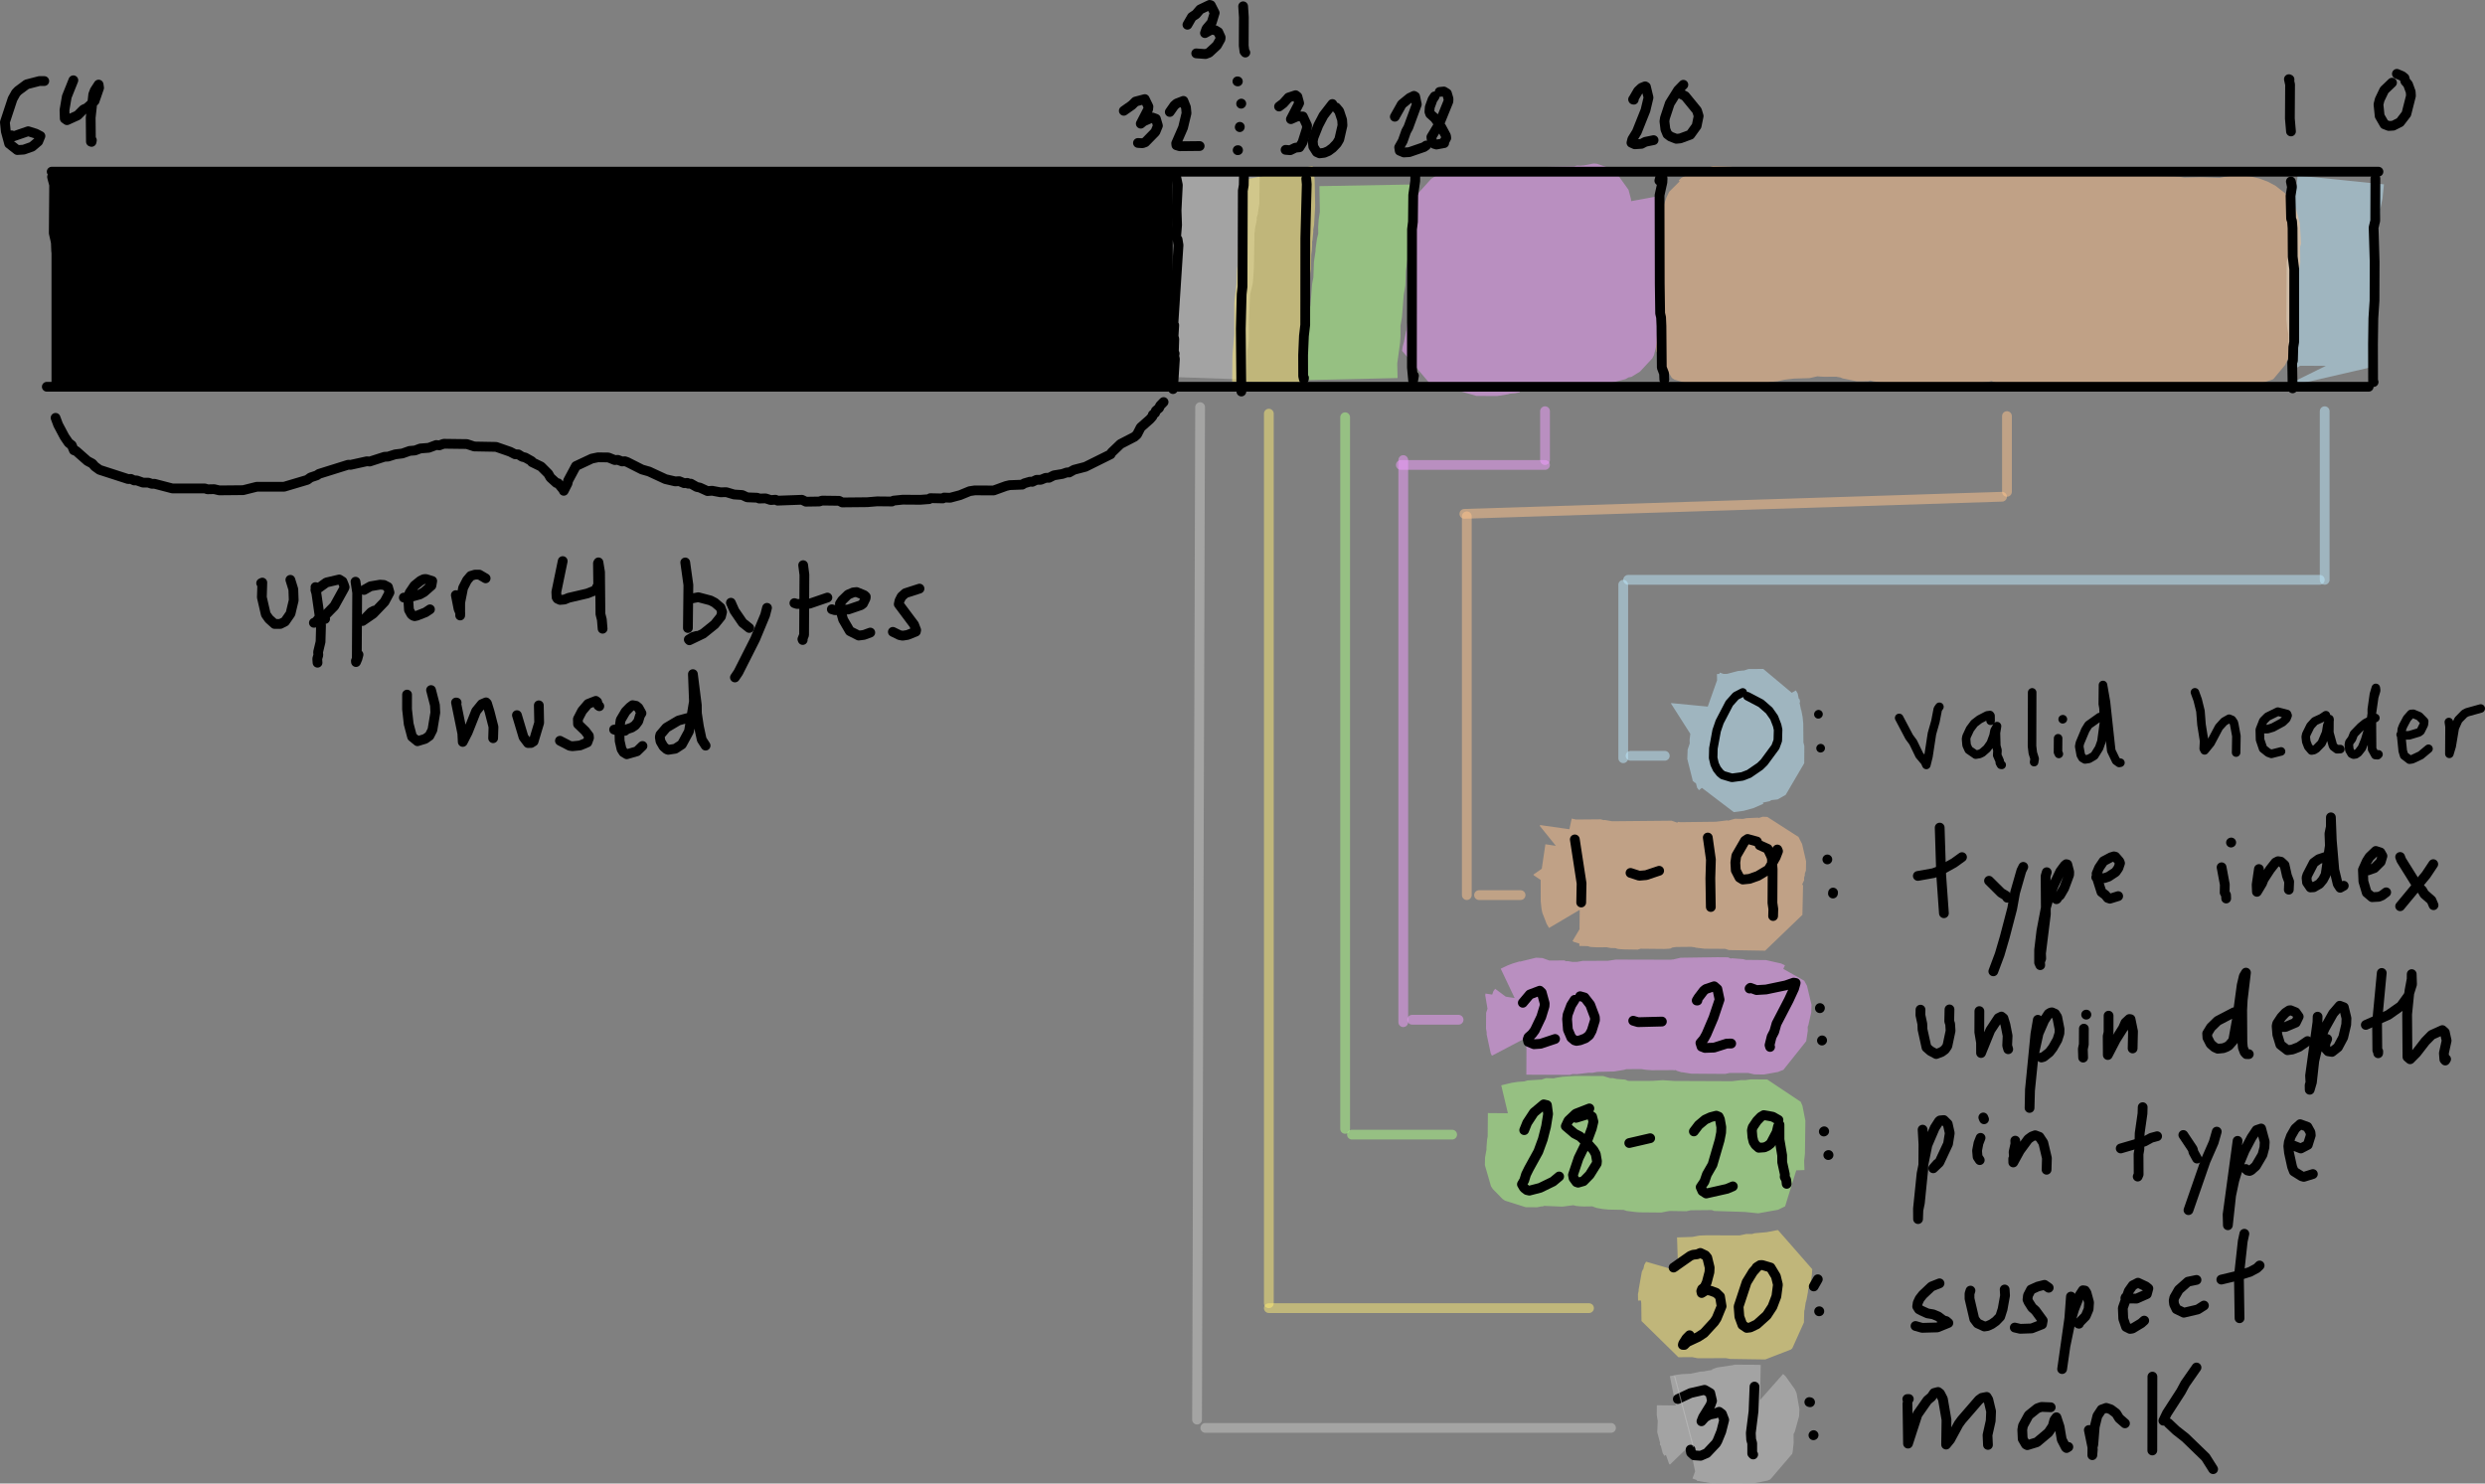 <?xml version="1.0" encoding="UTF-8" standalone="no"?>
<svg
   width="1016.745"
   height="607.005"
   viewBox="-810 0 1016.745 607.005"
   version="1.2"
   id="svg802"
   sodipodi:docname="header.svg"
   inkscape:version="1.2.2 (b0a84865, 2022-12-01)"
   inkscape:export-filename="header.png"
   inkscape:export-xdpi="300"
   inkscape:export-ydpi="300"
   xmlns:inkscape="http://www.inkscape.org/namespaces/inkscape"
   xmlns:sodipodi="http://sodipodi.sourceforge.net/DTD/sodipodi-0.dtd"
   xmlns="http://www.w3.org/2000/svg"
   xmlns:svg="http://www.w3.org/2000/svg"
   xmlns:rdf="http://www.w3.org/1999/02/22-rdf-syntax-ns#"
   xmlns:cc="http://creativecommons.org/ns#"
   xmlns:dc="http://purl.org/dc/elements/1.1/"><rect x="-810" y="0" width="1016.745" height="607.005" fill="#808080" stroke="none"/><defs
   id="defs806" />
<sodipodi:namedview
   id="namedview804"
   pagecolor="#ffffff"
   bordercolor="#000000"
   borderopacity="0.25"
   inkscape:showpageshadow="2"
   inkscape:pageopacity="0.0"
   inkscape:pagecheckerboard="0"
   inkscape:deskcolor="#d1d1d1"
   showgrid="false"
   inkscape:zoom="0.61688807"
   inkscape:cx="467.66993"
   inkscape:cy="345.28144"
   inkscape:window-width="1100"
   inkscape:window-height="670"
   inkscape:window-x="306"
   inkscape:window-y="192"
   inkscape:window-maximized="0"
   inkscape:current-layer="svg802" />
<title
   id="title2">illustrations</title>

\n<path
   fill="none"
   stroke="#beeafe"
   stroke-width="35.5"
   stroke-linecap="butt"
   stroke-linejoin="bevel"
   opacity="0.5"
   d="m 147.738,73.629 -0.592,5.838 -0.682,2.156 0.068,2.192 -0.533,0.779 0.139,2.992 -0.676,2.961 0.041,4.928 -0.52,1.154 -0.577,5.569 -0.485,0.738 -0.205,3.764 -0.385,0.573 -0.117,23.462 0.824,4.3 0.076,5.82 0.373,0.61 -0.037,8.25 -0.556,-1.13"
   id="path22" />
<path
   fill="none"
   stroke="#c7c7c6"
   stroke-width="32.65"
   stroke-linecap="butt"
   stroke-linejoin="bevel"
   opacity="0.5"
   d="m -310.89,69.938 -0.181,13.207 -1.103,3.85 0.068,3.318 -0.518,1.163 -0.421,2.69 -0.233,15.081 -0.413,5.476 -1.024,2.419 -0.639,14.15 0.023,7.469 -0.594,2.822 -0.455,13.153"
   id="path26" />
<path
   fill="none"
   stroke="#ffed75"
   stroke-width="30.024"
   stroke-linecap="butt"
   stroke-linejoin="bevel"
   opacity="0.5"
   d="m -287.696,70.883 0.589,2.936 0.199,10.219 -0.416,7.144 -0.396,1.342 0.048,2.549 -0.498,2.32 0.024,3.035 -0.347,2.739 -0.123,6.691 -0.231,0.741 -0.294,7.128 -0.848,6.796 0.013,13.017 -0.761,8.511 -0.113,10.265"
   id="path30" />
<path
   fill="none"
   stroke="#ffc38c"
   stroke-width="29.339"
   stroke-linecap="butt"
   stroke-linejoin="bevel"
   opacity="0.5"
   d="m -56.877,83.871 -7.166,-0.004 -1.555,0.382 -10.735,-0.295 -1.306,0.749 -9.231,0.162 -2.042,-1.047 -11.121,-0.113 -2.21,-0.797 -7.417,-0.277 -0.499,0.382 -1.581,0.191 -1.127,1.108 -0.922,0.429 -1.124,2.373 -0.317,1.357 0.356,21.376 -0.553,6.004 0.051,2.96 -0.516,2.818 0.036,2.403 -0.412,1.174 -0.466,10.624 -0.43,1.072 -0.694,4.195 0.121,1.365 1.042,0.708 15.482,-0.222 0.722,0.384 3.413,0.03 0.651,-0.425 0.946,-0.101 3.663,0.03 3.81,-1.243 2.076,0.081 3.517,-0.809 5.343,-0.627 6.99,-0.212 1.839,-0.809 1.099,-0.051 3.374,0.293 7.521,-0.01 2.46,0.809 h 0.952 l 2.451,1.021 4.7,-0.01 0.564,-0.384 2.027,0.051 3.311,0.869 3.493,0.202 1.415,0.809 5.785,0.02 0.359,0.293 1.753,0.03 1.787,0.627 1.571,0.051 2.786,-0.01 1.237,-0.607 2.615,-0.051 1.167,-0.485 9.776,-0.101 0.649,-0.425 0.94,-0.091 4.099,0.02 3.897,-1.092 3.303,0.02 4.768,1.729 4.067,0.192 10.503,-0.02 4.525,-0.334 1.228,-0.485 13.104,0.323 7.967,-0.546 6.162,0.051 4.337,0.596 8.114,-0.02 0.627,0.414 2.392,0.182 10.902,-0.02 3.6,-0.323 1.744,-0.546 2.711,0.051 1.662,0.617 2.474,0.04 0.875,0.546 12.701,-0.131 0.394,-0.283 1.567,-3.316 -0.298,-1.607 0.193,-10.432 0.78,-1.779 0.17,-5.764 0.733,-2.268 -0.015,-2.907 1.004,-2.621 -0.044,-2.731 0.696,-1.892 -0.064,-6.638 0.411,-0.617 -0.481,-8.31 -0.843,-1.716 -1.414,-1.554 -3.027,-1.603 -3.955,-0.928 -2.314,0.039 -5.483,1.049 -8.752,-0.329 -7.89,0.189 -3.272,-0.533 -13.523,-0.292 -1.138,-0.377 -8.16,0.046 -1.576,-0.55 -6.457,-0.028 -0.473,-0.219 -12.336,0.056 -2.144,0.276 -16.879,-0.303 -16.759,0.189 -5.362,0.527 -18.937,0.333 -8.347,-0.03 -4.147,-0.437 -25.54,0.355 -1.614,0.421 -1.066,-0.102 -2.125,0.77 -7.603,0.304 -3.34,0.549 -3.614,1.027 -7.791,0.251 -3.08,0.944 -5.103,2.691 -0.799,0.934 -0.769,2.056 0.08,11.397 2.196,8.267 0.84,5.466 1.316,5.355 2.204,5.469 1.854,1.142 0.946,-0.131 1.682,-1.243 2.395,-2.547 1.773,-4.195 0.667,-4.343 -0.064,-7.575 -0.384,-2.937 0.068,-5.822 0.652,-3.795 2.055,-4.575 1.099,-1.228 1.385,-0.744 1.167,0.372 0.729,2.314 0.704,4.825 -0.795,10.111 0.078,8.25 0.866,4.59 2.074,3.73 3.273,3.002 3.501,1.142 1.894,-0.162 2.583,-0.788 0.873,-0.414 0.611,-0.758 0.884,-4.579 -1.433,-14.271 0.289,-6.923 0.522,-2.129 2.064,-3.307 1.749,-1.327 2.929,-0.327 2.544,1.951 1.024,2.211 0.977,8.148 -0.008,4.355 0.81,9.067 1.046,4.472 0.772,2.214 2.945,4.781 1.262,1.264 2.29,1.446 0.917,-0.121 0.926,-0.788 0.556,-3.467 -1.73,-18.797 0.099,-4.321 0.63,-4.58 0.146,-0.897 1.365,-2.462 1.513,-0.983 1.407,-0.409 1.684,0.391 1.588,0.944 1.374,1.504 1.632,4.455 2.963,16.622 1.797,5.125 0.967,1.951 1.689,2.396 2.386,1.385 1.674,-0.566 1.672,-2.052 0.602,-6.288 -0.564,-5.332 -1.789,-9.673 0.042,-4.031 0.545,-3.249 0.86,-1.689 1.038,-1.079 1.644,-0.539 0.942,0.359 1.709,1.357 2.196,3.301 2.48,7.197 0.415,2.52 1.35,3.829 1.489,7.646 1.553,3.932 1.567,2.285 1.804,1.931 1.889,0.981 2.19,-0.364 1.717,-2.153 0.722,-2.79 0.601,-4.943 1.173,-13.023 0.006,-4.949 0.289,-1.804 0.747,-2.141 0.721,-1.074 2.221,-0.87 1.341,0.375 1.607,1.356 2.21,3.147 1.918,4.043 2.72,9.192 3.418,6.943 1.662,2.729 2.786,-22.581 0.993,-3.255 1.488,-0.801 1.506,2.379 3.331,15.067 1.684,4.025 1.59,2.588 1.004,0.9 3.225,1.809 1.241,-0.162 1.454,-0.879 1.322,-4.286 1.293,-12.616 0.103,-3.849 0.785,-4.471 1.511,-2.77 1.513,-0.609 0.517,0.23 1.789,2.195 5.343,19.633 1.657,4.521 1.738,2.082 0.811,0.03 0.777,-0.435 1.217,-2.345 1.41,-4.836 1.122,-6.178 2.81,-7.454 1.858,-3.59 0.553,1.367 1.222,5.833 0.861,7.263 1.282,6.796 0.646,1.628 0.89,0.02 0.945,-1.809 5.317,-16.704 1.277,-1.385 1.061,-0.505 0.786,0.553 0.619,1.36 1.276,9.47 -0.076,6.929 0.751,-0.738 0.736,-1.934"
   id="path34" />
<path
   fill="none"
   stroke="#f29eff"
   stroke-width="27.837"
   stroke-linecap="butt"
   stroke-linejoin="bevel"
   opacity="0.5"
   d="m -145.142,82.772 0.576,3.144 0.281,4.342 0.218,13.098 -0.307,0.351 0.033,2.346 -0.436,1.097 0.062,1.265 -0.281,0.671 0.091,10.005 -0.159,4.131 -0.516,3.442 -0.043,12.231 -0.681,1.312 -3.506,2.159 -0.614,-0.134 -1.418,0.816 -5.117,-0.052 -4.501,0.496 -2.567,-0.062 -0.762,0.372 -5.207,0.062 -0.816,0.165 -1.77,1.095 -3.796,-0.093 -1.099,0.465 -4.914,0.444 -5.297,-0.041 -0.854,0.186 -1.319,1.012 -1.092,-0.227 -1.876,0.382 -1.801,-0.041 -2.742,0.909 -8.467,-0.041 -4.06,-2.521 -3.605,-0.847 -3.612,0.031 -1.042,0.351 -1.38,-0.083 -0.389,0.403 -2.603,-0.093 0.204,-1.581 0.626,-1.488 0.102,-2.014 0.794,-2.324 0.017,-1.746 0.786,-2.748 0.296,-8.306 0.454,-1.476 0.155,-6.445 0.54,-2.253 -0.078,-1.982 0.294,-2.596 -0.036,-6.687 0.528,-7.085 -0.04,-9.791 0.944,-1.895 3.184,-2.022 9.049,0.177 2.08,0.79 13.364,-0.058 0.732,-0.572 0.693,0.069 0.754,-0.48 0.939,0.101 0.994,-0.52 19.467,-0.354 0.39,-0.371 2.851,0.082 2.106,-0.292 1.371,-0.67 1.292,0.092 0.543,0.363 0.968,3.65 -0.273,6.587 -0.287,1.221 0.088,3.869 -0.47,1.14 -0.42,7.2 -0.433,1.718 0.089,1.956 -0.429,1.34 -0.453,4.484 0.033,14.534 -2.139,-2.345 -0.424,-1.281 -4.552,-19.861 -0.684,-3.354 0.058,-0.869 -0.559,-1.251 -1.493,-0.216 -0.806,0.623 -1.563,2.976 -0.583,2.414 -1.616,13.797 -0.204,3.221 0.077,8.769 -0.587,-3.233 0.049,-1.643 -1.994,-20.77 -1.377,-8.222 -0.006,0.23 -1.238,0.225 -1.301,2.308 -2.103,8.609 -1.456,8.088 -1.319,11.226 0.098,4.886 -0.593,-2.066 -0.163,-4.277 -1.421,-14.42 -2.3,-10.23 -1.2,-4.101 -0.567,-1.009 -1.501,0.431 -1.002,1.787 -2.099,9.147 -0.465,7.158 -2.41,21.342 0.102,1.612 -0.657,-1.57 -1.322,-6.353 -1.9,-25.608 -0.871,3.988 -0.042,2.776"
   id="path50" />
<path
   fill="none"
   stroke="#acff85"
   stroke-width="37.711"
   stroke-linecap="butt"
   stroke-linejoin="bevel"
   opacity="0.5"
   d="m -251.3,75.823 0.213,12.102 -0.734,4.8 0.071,5.083 -1.131,4.498 -0.08,3.28 -0.592,2.21 -0.296,8.308 -0.499,1.624 -0.829,10.543 -0.683,2.543 0.022,6.902 -1.357,9.934 0.169,7.46"
   id="path62" />
<path
   fill="none"
   stroke="#beeafe"
   stroke-width="30"
   stroke-linecap="butt"
   stroke-linejoin="bevel"
   opacity="0.5"
   d="m -111.326,289.115 -0.023,0.23 4.073,1.44 7.13,-0.11 2.676,-1.19 2.234,-0.22 0.744,-0.52 6.047,-0.04 0.205,1.19 0.75,1.32 -0.25,2.11 0.552,2.84 0.074,8.3 0.368,0.66 -0.041,7.07 -3.248,1.84 -0.601,-0.18 -0.46,0.33 -1.379,0.01 -1.571,1.02 -0.489,-0.07 -3.978,1.74 -4.077,0.54 -0.47,-3.38 -0.746,-0.95 0.065,-0.45 -0.914,-1.56 0.144,-3.81 0.755,-1.07 -0.007,-0.85 0.37,-0.54 0.068,-6.09 -0.013,2.09 -0.375,1.34 0.257,6.91"
   id="path646" />
<path
   fill="none"
   stroke="#ffc38c"
   stroke-width="30"
   stroke-linecap="butt"
   stroke-linejoin="bevel"
   opacity="0.5"
   d="m -170.645,349.535 0.309,-0.25 0.209,0.3 3.439,0.75 11.75,-0.1 0.569,0.36 1.877,-0.1 1.286,0.54 25.273,-0.24 0.435,0.35 2.102,0.27 16.425,-0.19 5.713,-0.7 0.816,-0.52 4.861,0.09 0.819,-0.35 4.856,-0.2 0.482,-0.38 1.922,0.08 1.475,2.9 -0.069,3.75 -0.521,0.69 0.087,2.13 -0.331,0.46 0.048,1.44 -0.334,0.27 -0.121,0.86 -0.268,12.25 -14.804,-0.25 -0.7,-0.5 -9.475,-0.06 -2.106,-0.5 -1.777,0.1 -1.046,-0.37 -7.413,0.07 -1,0.35 -1.991,-0.09 -0.367,0.45 -0.788,0.09 -10.167,-0.1 -0.543,0.37 -5.174,-0.08 -2.019,-0.14 -0.602,-0.35 -3.105,-0.09 -0.934,-0.33 -4.531,0.06 -2.327,-0.14 -0.557,-0.33 -4.548,-0.09 h 0.222 l -0.975,-1.65 -0.344,-1.63 -0.026,-9.19 1.772,-11.95"
   id="path650" />
<path
   fill="none"
   stroke="#f29eff"
   stroke-width="30"
   stroke-linecap="butt"
   stroke-linejoin="bevel"
   opacity="0.5"
   d="m -189.548,409.905 2.763,-1.31 2.9,-0.86 1.526,-0.91 2.616,0.15 0.933,0.69 1.006,-0.07 0.739,0.43 7.197,-0.05 0.313,0.33 1.463,-0.03 0.894,0.33 3.828,-0.07 1.053,-0.39 11.874,-0.04 1.565,-0.48 23.646,0.06 2.037,-0.32 1.03,-0.5 14.909,-0.21 4.121,0.04 0.299,0.32 4.879,0.38 0.678,0.34 9.698,0.09 1.566,0.73 1.081,-0.04 1.136,2.06 -0.119,3.07 -0.635,1.5 0.089,1.49 -0.388,0.74 0.031,0.81 -0.477,0.64 0.134,0.65 -0.651,4.3 -2.234,0.88 -3.989,-0.07 -1.011,-0.48 -1.368,-0.1 -8.762,0.01 -0.867,0.39 -13.877,-0.1 -1.611,-0.51 -2.061,-0.07 -0.69,-0.54 -1.93,-0.34 -9.986,0.05 -3.192,-0.46 -9.49,0.04 -3.111,0.95 -7.249,0.17 -0.874,0.38 -3.867,-0.1 -2.306,0.64 -2.791,-0.09 -0.588,0.38 -17.762,-0.08 -1.121,0.36 0.267,-0.09 -0.488,-0.93 0.127,-2.15 -0.352,-0.99 0.044,-6.4 0.75,-1.01 -0.026,-1.62 -1.258,-2.38 0.108,-0.7"
   id="path654" />
<path
   fill="none"
   stroke="#acff85"
   stroke-width="30"
   stroke-linecap="butt"
   stroke-linejoin="bevel"
   opacity="0.5"
   d="m -192.289,458.655 4.279,-1.02 3.345,-0.24 0.614,-0.35 5.429,-0.35 0.742,-0.57 5.36,0.15 2.831,-0.75 4.762,-0.3 10.831,0.05 1.26,0.85 h 2.686 l 0.746,0.32 3.179,0.25 0.534,0.49 2.439,0.09 10.979,-0.02 1.6,-0.32 5.143,0.35 25.967,0.11 1.868,-0.46 2.812,0.03 1.111,-0.32 6.751,0.04 0.705,1.66 -0.179,13.49 -0.382,1.83 0.19,5.59 0.487,0.86 -2.884,1.41 -6.007,-0.61 -13.015,-0.42 -0.506,-0.39 -10.379,0.1 -0.848,0.39 -6.938,-0.11 -0.897,0.39 -1.574,-0.13 -0.896,0.38 -8.773,-0.08 -3.696,-0.46 -0.845,-0.5 -8.131,-0.16 -2.611,-0.46 -0.852,-0.5 -1.754,-0.04 -0.571,-0.34 -4.788,0.07 -1.449,-0.16 -1.158,-0.5 -3.314,0.11 -2.047,0.63 -8.66,-0.37 -0.074,0.25 -1.349,0.02 -0.753,0.34 -4.712,-0.03 -1.02,-0.71 -0.766,-1.15 0.073,-3.1 0.369,-1.06 -0.088,-1.46 0.348,-0.86 -0.056,-1.51 0.496,-2.57 0.096,-10.96"
   id="path658" />
<path
   fill="none"
   stroke="#ffed75"
   stroke-width="30"
   stroke-linecap="butt"
   stroke-linejoin="bevel"
   opacity="0.5"
   d="m -123.343,521.295 7.849,-0.26 1.433,-0.5 1.93,-0.08 15.358,0.01 1.233,-0.55 4.068,-0.01 0.737,-0.37 5.323,-0.47 1.618,-0.78 0.311,0.02 -0.142,2.12 -0.451,2.33 -0.507,0.7 -0.072,1.29 -0.42,0.56 -0.177,2.29 -0.597,2.01 0.055,1.32 -0.92,2.63 -0.2,7.13 -0.595,0.56 -14.395,-0.21 -0.869,-0.33 -12.626,0.05 -1.115,-0.47 -6.869,0.05 -0.102,-8.02 -0.33,-1.16 0.349,-7.49 -0.723,1.27 0.035,0.7 -0.458,1 0.139,1.83 -0.366,0.73 0.051,2.67"
   id="path662" />
<path
   fill="none"
   stroke="#c7c7c6"
   stroke-width="30"
   stroke-linecap="butt"
   stroke-linejoin="bevel"
   opacity="0.5"
   d="m -123.802,577.785 2.804,-0.57 5.609,-0.27 1.992,-0.77 3.712,-0.21 2.173,-0.85 0.557,0.05 1.722,-0.91 0.842,0.12 2.007,-0.73 1.438,0.07 0.68,-0.35 10.162,0.06 -0.278,-0.01 0.939,0.83 0.699,1.68 -0.124,2.83 -2.358,4.38 0.109,7.41 -0.212,0.9 -1.18,0.48 -16.744,0.08 -3.124,-1.14 -3.85,0.15 0.26,-0.1 0.095,-1.13 -0.101,-0.92 -0.358,-0.37 0.066,-0.71 -0.696,-1.12 0.279,-6.21 -0.464,-1.3 0.04,-4.02 -0.382,-0.6"
   id="path670" />
<path
   fill="none"
   stroke="#000000"
   stroke-width="4"
   stroke-linecap="round"
   stroke-linejoin="round"
   d="m -788.7,72.382 0.347,0.105 -0.298,-0.068 0.019,0.28 0.786,2.942 -0.157,19.746 0.889,3.949 0.153,3.373 0.634,4.1 -0.078,20.896 0.817,6.25 -0.102,13.12 -0.538,1.66 -0.01,6.88"
   id="path6" />
<path
   fill="none"
   stroke="#000000"
   stroke-width="4"
   stroke-linecap="round"
   stroke-linejoin="round"
   d="m -788.848,70.245 h 952"
   id="path10" />
<path
   fill="none"
   stroke="#000000"
   stroke-width="4"
   stroke-linecap="round"
   stroke-linejoin="round"
   d="m -790.848,158.245 h 950"
   id="path14" />
<path
   fill="none"
   stroke="#000000"
   stroke-width="4"
   stroke-linecap="round"
   stroke-linejoin="round"
   d="m 161.9,73.066 -0.072,17.267 -0.658,2.762 0.418,13.995 -0.05,15.919 -0.471,7.186 -0.15,10.51 0.038,15.37 0.209,0.24"
   id="path18" />
<path
   fill="none"
   stroke="#000000"
   stroke-width="4"
   stroke-linecap="round"
   stroke-linejoin="round"
   d="m -301.036,71.642 -0.074,4.101 -0.385,2.293 -0.12,39.246 -0.352,3.097 -0.357,14.156 0.233,25.66"
   id="path38" />
<path
   fill="none"
   stroke="#000000"
   stroke-width="4"
   stroke-linecap="round"
   stroke-linejoin="round"
   d="m -275.538,73.127 0.2,2.293 -0.588,22.022 -0.036,35.493 -0.532,4.54 -0.336,7.84 0.027,8.58 0.274,1.21 0.076,-0.49"
   id="path42" />
<path
   fill="none"
   stroke="#000000"
   stroke-width="4"
   stroke-linecap="round"
   stroke-linejoin="round"
   d="m 127.315,74.265 0.459,2.234 -0.586,3.659 0.219,9.324 0.386,0.977 0.218,2.875 0.061,11.69 0.622,5.127 -0.026,29.774 -0.351,2.1 -0.147,5.6 -0.302,0.69 0.163,10.58"
   id="path46" />
<path
   fill="none"
   stroke="#000000"
   stroke-width="4"
   stroke-linecap="round"
   stroke-linejoin="round"
   d="m -230.925,71.643 -0.04,2.479 -0.81,5.673 -0.113,10.934 -0.375,3.073 -0.041,56.553 0.496,5.31 0.342,-1.94"
   id="path54" />
<path
   fill="none"
   stroke="#000000"
   stroke-width="4"
   stroke-linecap="round"
   stroke-linejoin="round"
   d="m -131.072,73.93 0.425,-1.66 0.532,-0.715 0.37,1.405 -0.078,1.6 -1.164,5.282 0.075,36.166 0.167,12.197 0.38,1.65 0.157,3.6 0.138,16.94 0.927,2.43 0.101,2.51"
   id="path58" />
<path
   fill="none"
   stroke="#000000"
   stroke-width="4"
   stroke-linecap="round"
   stroke-linejoin="round"
   d="m -329.009,71.236 0.931,4.479 -0.523,10.365 0.211,5.961 -0.411,5.054 0.609,0.851 0.392,2.368 -2.096,32.111 0.337,0.62 -0.28,4.61 0.303,1.03 -0.172,5.21 0.322,0.77 -0.166,0.95 0.265,1.32 -0.783,12.27"
   id="path70" />
<path
   fill="none"
   stroke="#000000"
   stroke-width="4"
   stroke-linecap="round"
   stroke-linejoin="round"
   d="m 168.704,33.83 -3.182,3.042 -1.87,3.89 -0.49,1.97 0.486,4.735 1.96,3.396 1.764,0.674 1.821,-0.114 2.78,-1.402 2.604,-3.406 1.876,-7.411 -0.114,-1.665 -1.109,-3.061 -1.07,-1.214 -0.337,-1.352 -0.943,-0.786 -2.185,-0.916"
   id="path86" />
<path
   fill="none"
   stroke="#000000"
   stroke-width="4"
   stroke-linecap="round"
   stroke-linejoin="round"
   d="m 126.768,32.516 -0.258,-0.129 0.484,2.212 -0.086,13.896 0.453,5.29"
   id="path90" />
<path
   fill="none"
   stroke="#000000"
   stroke-width="4"
   stroke-linecap="round"
   stroke-linejoin="round"
   d="m -141.816,40.653 0.28,0.138 -0.244,-0.055 0.163,-0.351 1.825,-3.137 1.4,-1.321 1.496,-0.6 0.335,0.191 1.055,4.399 -1.245,5.233 -3.537,8.854 -1.858,3.012 -0.338,1.404 1.381,0.623 2.71,-0.18 1.603,-0.833 3.367,-0.685"
   id="path94" />
<path
   fill="none"
   stroke="#000000"
   stroke-width="4"
   stroke-linecap="round"
   stroke-linejoin="round"
   d="m -121.248,34.682 -2.173,2.226 -3.393,5.432 -1.969,5.943 -0.214,1.345 0.395,3.293 0.825,1.996 1.28,0.965 2.349,0.914 1.636,-0.162 4.099,-1.51 2.593,-3.596 0.829,-4.041 -0.673,-2.239 -4.846,-5.93 -2.349,-1.196"
   id="path98" />
<path
   fill="none"
   stroke="#000000"
   stroke-width="4"
   stroke-linecap="round"
   stroke-linejoin="round"
   d="m -220.974,37.608 1.726,-0.171 1.258,0.767 0.661,2.229 -0.052,1.053 -3.761,9.26 -3.204,5.318 0.221,1.699 0.858,1.077 0.983,0.305 3.181,-0.591 -0.008,-0.513 0.86,-1.581 -0.103,-0.834 -1.897,-3.533 -2.635,-3.733 -1.95,-1.741 -0.31,-0.88 0.136,-1.861 1.139,-3.156 0.868,-1.285"
   id="path102" />
<path
   fill="none"
   stroke="#000000"
   stroke-width="4"
   stroke-linecap="round"
   stroke-linejoin="round"
   d="m -350.192,45.335 3.279,-2.301 1.511,-1.481 3.8,-1.008 1.489,3.059 -0.119,1.148 -3.02,5.847 1.131,-0.942 3.609,-1.58 1.452,0.516 0.833,2.826 -1.057,2.562 -4.12,4.212 -1.144,0.408 -1.855,-0.112"
   id="path106" />
<path
   fill="none"
   stroke="#000000"
   stroke-width="4"
   stroke-linecap="round"
   stroke-linejoin="round"
   d="m -331.382,45.814 1.826,-2.607 0.985,-0.86 2.769,-1.07 1.047,2.629 0.226,2.403 -1.421,5.897 -2.814,6.443 0.091,0.769 1.357,0.416 8.163,-0.084"
   id="path110" />
<path
   fill="none"
   stroke="#000000"
   stroke-width="4"
   stroke-linecap="round"
   stroke-linejoin="round"
   d="m -286.667,43.588 1.757,-1.321 2.123,-2.366 2.887,-0.945 0.744,0.586 0.717,2.668 -3.386,6.552 2.593,-1.143 2.299,0.041 1.738,3.713 -0.13,1.342 -1.746,5.541 -1.267,2.014 -1.627,0.153 -2.137,1.042 -1.893,-0.158"
   id="path114" />
<path
   fill="none"
   stroke="#000000"
   stroke-width="4"
   stroke-linecap="round"
   stroke-linejoin="round"
   d="m -264.857,42.56 -3.643,4.716 -2.098,4 -1.959,4.936 -0.324,1.569 0.22,2.22 1.416,2.227 1.173,0.518 1.909,-0.233 1.675,-0.71 1.711,-1.252 1.747,-1.828 0.994,-1.666 1.319,-5.755 -0.144,-2.242 -1.2,-3.595 -1.264,-1.496"
   id="path118" />
<path
   fill="none"
   stroke="#000000"
   stroke-width="4"
   stroke-linecap="round"
   stroke-linejoin="round"
   d="m -303.611,61.455 0.162,-0.011"
   id="path122" />
<path
   fill="none"
   stroke="#000000"
   stroke-width="4"
   stroke-linecap="round"
   stroke-linejoin="round"
   d="m -302.721,51.892 -0.038,0.139"
   id="path126" />
<path
   fill="none"
   stroke="#000000"
   stroke-width="4"
   stroke-linecap="round"
   stroke-linejoin="round"
   d="m -302.117,42.383 -0.07,0.058"
   id="path130" />
<path
   fill="none"
   stroke="#000000"
   stroke-width="4"
   stroke-linecap="round"
   stroke-linejoin="round"
   d="m -303.529,33.311 -0.182,-0.022"
   id="path134" />
<path
   fill="none"
   stroke="#000000"
   stroke-width="4"
   stroke-linecap="round"
   stroke-linejoin="round"
   d="m -324.161,10.12 1.838,-3.186 1.667,-1.096 1.671,-1.965 3.921,-1.873 0.467,0.141 1.59,3.131 -1.219,3.96 -2.147,2.548 -0.615,1.762 2.579,-1.418 1.597,0.226 1.269,0.769 0.98,2.179 -0.068,0.683 -1.463,2.607 -3.232,2.989 -1.438,0.536 -3.801,-0.275"
   id="path138" />
<path
   fill="none"
   stroke="#000000"
   stroke-width="4"
   stroke-linecap="round"
   stroke-linejoin="round"
   d="m -301.366,2.576 0.292,4.458 -0.054,11.633 0.305,2.404 0.363,0.433"
   id="path142" />
<path
   fill="none"
   stroke="#000000"
   stroke-width="4"
   stroke-linecap="round"
   stroke-linejoin="round"
   d="m -239.303,47.771 2.882,-5.122 3.193,-2.593 1.75,-0.836 0.49,0.278 0.676,3.206 -3.462,9.418 -0.911,1.653 -1.381,3.926 -1.462,2.579 0.219,1.389 1.715,0.716 2.178,-0.127 6.029,-2.076 0.909,-0.635"
   id="path146" />
<path
   fill="none"
   stroke="#000000"
   stroke-width="4"
   stroke-linecap="round"
   stroke-linejoin="round"
   d="m -791.88,33.163 -1.991,-0.006 -5.216,1.354 -3.53,2.621 -0.886,0.932 -1.358,2.427 -3.139,9.517 0.377,3.728 1.372,5.049 3.327,2.609 2.616,-0.167 3.449,-1.214 2.49,-2.122 0.917,-2.231 -1.911,-0.988 -3.096,-0.976 -6.062,2.094 -1.247,-0.161 0.543,-0.256"
   id="path150" />
<path
   fill="none"
   stroke="#000000"
   stroke-width="4"
   stroke-linecap="round"
   stroke-linejoin="round"
   d="m -779.98,32.848 -2.702,6.74 -0.934,5.485 0.11,3.45 0.92,0.655 4.322,-1.961 2.394,-2.408 1.471,-0.669 3.103,-2.838 1.846,-5.357 -0.2,-1.341 -1.572,2.422 -0.629,1.631 -1.043,9.53 0.098,9.777 0.26,0.089 0.133,-0.684"
   id="path154" />
<path
   fill="none"
   stroke="#000000"
   stroke-width="4"
   stroke-linecap="round"
   stroke-linejoin="round"
   d="m -787.266,170.965 1.069,2.86 2.594,4.88 1.672,2.45 1.298,1.02 0.856,2.06 0.893,0.27 4.655,4.1 2.012,1.07 1.024,1.17 1.906,1.38 11.744,3.8 1.094,-0.08 1.361,0.64 0.986,-0.03 2.614,0.92 h 2.163 l 1.445,0.49 1.145,-0.01 7.24,1.89 13.359,0.01 1.015,0.35 2.73,-0.06 2.128,0.5 9.759,-0.09 5.553,-1.39 11.204,-0.01 9.481,-2.82 1.32,-0.97 2.588,-0.87 0.875,-0.6 12.012,-3.76 0.873,0.08 6.714,-1.48 1.15,0.11 6.062,-1.95 1.441,-0.06 2.929,-0.93 2.941,-0.36 2.959,-1.05 2.194,-0.18 2.175,-0.81 3.461,-0.28 3.052,-1.14 1.283,0.14 1.778,-0.65 9.482,0.12 3.01,0.99 8.936,0.16 5.752,2 1.988,1.02 1.355,0.05 1.595,0.99 1.218,0.29 2.676,1.51 0.103,0.38 3.728,1.81 2.957,2.96 0.839,1.52 2.463,2.24 0.717,0.12 1.739,2.16 0.521,0.08 0.045,0.85 1.562,-3.08 0.2,-1.05 3.216,-6 6.494,-3.05 2.505,-0.52 4.25,0.05 2.652,1.07 1.224,-0.09 1.755,0.66 1.134,-0.09 0.965,0.33 6.028,3.05 2.906,0.83 6.713,3.11 3.997,0.93 1.642,-0.09 2.01,0.82 1.303,-0.12 0.302,0.32 h 1.155 l 2.38,1.35 1.261,0.25 3.161,1.44 1.892,-0.14 3.425,0.64 2.355,-0.06 3.197,0.95 3.359,0.22 1.996,0.94 4.106,0.16 0.832,0.34 2.613,-0.07 2.088,0.69 1.939,-0.14 0.876,0.38 9.96,-0.36 1.617,0.79 5.445,-0.08 1.199,-0.37 6.946,0.09 1.296,0.66 10.22,-0.1 4.062,-0.34 6.045,0.06 0.627,-0.36 3.814,-0.39 7.16,0.05 3.616,-0.27 0.484,-0.4 5.15,0.11 0.473,-0.36 2.484,0.09 4.047,-1.08 3.938,-1.62 2.123,-0.32 7.692,0.04 5.026,-1.82 1.498,-0.36 5.194,-0.2 0.816,-0.54 2.403,-0.7 0.868,0.09 1.734,-0.82 h 1.716 l 2.049,-0.83 1.359,-0.01 1.977,-1 3.493,-0.57 1.891,-0.65 0.851,0.06 2.017,-1.12 4.643,-1.21 10.334,-5.13 0.352,-0.68 3.662,-3.51 5.749,-2.97 1.026,-0.92 1.491,-2.91 3.766,-3.32 1.039,-1.18 0.158,-0.68 0.954,-0.77 0.274,-0.85 1.353,-1.16 0.401,-0.94 1.431,-1.48"
   id="path158" />
<path
   fill="none"
   stroke="#000000"
   stroke-width="4"
   stroke-linecap="round"
   stroke-linejoin="round"
   d="m -290.848,169.245 v 364"
   id="path250"
   style="stroke:#ffed76;stroke-opacity:0.502" />
<path
   fill="none"
   stroke="#000000"
   stroke-width="4"
   stroke-linecap="round"
   stroke-linejoin="round"
   d="m -318.969,166.585 -1.248,414.27"
   id="path254"
   style="stroke:#c7c7c5;stroke-opacity:0.502" />
<path
   fill="none"
   stroke="#000000"
   stroke-width="4"
   stroke-linecap="round"
   stroke-linejoin="round"
   d="m -259.63,170.715 v 291.19"
   id="path262"
   style="stroke:#abff85;stroke-opacity:0.502" />
<path
   fill="none"
   stroke="#000000"
   stroke-width="4"
   stroke-linecap="round"
   stroke-linejoin="round"
   d="m -256.848,464.245 h 41"
   id="path266"
   style="stroke:#abff85;stroke-opacity:0.502" />
<path
   fill="none"
   stroke="#000000"
   stroke-width="4"
   stroke-linecap="round"
   stroke-linejoin="round"
   d="m -290.848,535.245 h 131"
   id="path270"
   style="stroke:#ffed76;stroke-opacity:0.502" />
<path
   fill="none"
   stroke="#000000"
   stroke-width="4"
   stroke-linecap="round"
   stroke-linejoin="round"
   d="m -316.848,584.245 h 166"
   id="path274"
   style="stroke:#c7c7c5;stroke-opacity:0.502" />
<path
   fill="none"
   stroke="#000000"
   stroke-width="4"
   stroke-linecap="round"
   stroke-linejoin="round"
   d="m -165.653,343.455 2.758,17.98 -0.148,7.84"
   id="path278" />
<path
   fill="none"
   stroke="#000000"
   stroke-width="4"
   stroke-linecap="round"
   stroke-linejoin="round"
   d="m -142.868,357.165 3.557,1.15 2.795,-0.24 5.362,-1.79"
   id="path282" />
<path
   fill="none"
   stroke="#000000"
   stroke-width="4"
   stroke-linecap="round"
   stroke-linejoin="round"
   d="m -111.255,342.685 1.281,9.02 -0.228,7.71 0.19,11.7"
   id="path286" />
<path
   fill="none"
   stroke="#000000"
   stroke-width="4"
   stroke-linecap="round"
   stroke-linejoin="round"
   d="m -91.146,344.315 -3.825,-1.04 -1.059,0.72 -3.554,6.14 -0.401,2.77 0.183,3.2 1.528,2.96 1.346,0.81 2.759,-0.28 3.41,-1.21 4.336,-2.59 2.951,-5.04 0.962,-2.49 -0.286,-0.68 -1.572,1.9 -0.638,2.59 0.291,3.56 -0.08,13.82 0.356,2.5 -0.081,2.85"
   id="path290" />
<path
   fill="none"
   stroke="#000000"
   stroke-width="4"
   stroke-linecap="round"
   stroke-linejoin="round"
   d="m -84.775,352.375 0.226,-0.04 -0.872,-2.26 -1.314,-2.76 -3.277,-1.48"
   id="path294" />
<path
   fill="none"
   stroke="#000000"
   stroke-width="4"
   stroke-linecap="round"
   stroke-linejoin="round"
   d="m -62.337,351.645 h 0.003"
   id="path298" />
<path
   fill="none"
   stroke="#000000"
   stroke-width="4"
   stroke-linecap="round"
   stroke-linejoin="round"
   d="m -60.049,365.605 0.059,-0.4"
   id="path302" />
<path
   fill="none"
   stroke="#000000"
   stroke-width="4"
   stroke-linecap="round"
   stroke-linejoin="round"
   d="m -16.368,338.625 0.597,19.13 1.131,15.91"
   id="path306" />
<path
   fill="none"
   stroke="#000000"
   stroke-width="4"
   stroke-linecap="round"
   stroke-linejoin="round"
   d="m -25.316,358.395 6.374,-1.14 2.581,-0.94 5.829,-3.24 3.29,-2.37"
   id="path310" />
<path
   fill="none"
   stroke="#000000"
   stroke-width="4"
   stroke-linecap="round"
   stroke-linejoin="round"
   d="m 3.815,360.375 4.965,4.93 1.976,1.18 0.514,0.84"
   id="path314" />
<path
   fill="none"
   stroke="#000000"
   stroke-width="4"
   stroke-linecap="round"
   stroke-linejoin="round"
   d="m 5.576,397.435 2.593,-6.92 2.099,-7.18 3.022,-11.55 1.198,-6.61 2.557,-8.92 0.781,-1.57"
   id="path318" />
<path
   fill="none"
   stroke="#000000"
   stroke-width="4"
   stroke-linecap="round"
   stroke-linejoin="round"
   d="m 27.431,356.875 -0.468,1.6 0.107,15.57 -1.991,16.03 0.09,2.11 -0.509,1.3 0.109,1.43 -0.463,-1.03 0.009,-5.21 0.915,-7.7 1.763,-9.27 1.408,-4.86 1.872,-4.61 2.712,-5.7 1.793,-2.42 0.633,-0.52 0.421,0.09 0.796,3.07 -0.044,1.21 -2.017,5.43 -1.711,2.95 -1.424,1.11 -0.046,0.46 0.218,-0.16"
   id="path322" />
<path
   fill="none"
   stroke="#000000"
   stroke-width="4"
   stroke-linecap="round"
   stroke-linejoin="round"
   d="m 47.689,358.955 1.052,0.36 2.25,-0.02 1.733,-0.59 2.915,-1.92 1.116,-1.62 0.669,-1.99 -0.237,-0.7 -1.686,-1.94 -0.57,-0.14 -1.224,0.37 -3.039,1.61 -1.815,2.68 -1.023,2.42 0.313,2.22 1.679,5.29 1.624,1.23 0.935,1.19 0.906,0.31 3.377,-1.05"
   id="path326" />
<path
   fill="none"
   stroke="#000000"
   stroke-width="4"
   stroke-linecap="round"
   stroke-linejoin="round"
   d="m 98.971,354.855 1.319,7.07 -0.066,3.29 0.57,1.01 0.052,1.41"
   id="path330" />
<path
   fill="none"
   stroke="#000000"
   stroke-width="4"
   stroke-linecap="round"
   stroke-linejoin="round"
   d="m 102.911,344.715 -0.092,0.04"
   id="path334" />
<path
   fill="none"
   stroke="#000000"
   stroke-width="4"
   stroke-linecap="round"
   stroke-linejoin="round"
   d="m 114.249,355.575 -0.936,6.43 0.119,2.9 2.107,-3.51 0.608,-1.57 2.654,-4.08 2.221,-2.83 1.033,-0.54 1.185,0.19 1.486,1.36 0.985,4.39 0.91,2.42 -0.146,3.29"
   id="path338" />
<path
   fill="none"
   stroke="#000000"
   stroke-width="4"
   stroke-linecap="round"
   stroke-linejoin="round"
   d="m 143.038,350.095 -4.332,1.45 -2.053,1.49 -2.581,4.98 -0.342,1.09 0.19,1.94 1.411,2.06 1.325,-0.08 2.379,-1.37 1.425,-1.73 1.073,-2.05 1.748,-11.89 -0.186,-4.87 0.574,-2.81 0.026,-3.89 0.367,9.47 1.028,12.03 1.395,5.79 1.002,1.53 1.477,-0.82"
   id="path342" />
<path
   fill="none"
   stroke="#000000"
   stroke-width="4"
   stroke-linecap="round"
   stroke-linejoin="round"
   d="m 158.816,356.145 2.669,-0.95 2.581,-2.56 0.716,-2.39 -0.83,-1.46 -1.887,-0.61 -2.564,2.44 -1.123,1.76 -1.588,3.54 0.198,4.72 1.368,4.61 2.194,1.84 2.767,-0.16 1.277,-0.53 1.718,-1.29"
   id="path346" />
<path
   fill="none"
   stroke="#000000"
   stroke-width="4"
   stroke-linecap="round"
   stroke-linejoin="round"
   d="m 172.027,350.635 0.473,1.27 6.393,10.26 2.166,2.14 0.859,1.5 2.905,2.54 0.87,2.03"
   id="path350" />
<path
   fill="none"
   stroke="#000000"
   stroke-width="4"
   stroke-linecap="round"
   stroke-linejoin="round"
   d="m 172.022,370.795 10.625,-12.82 2.928,-4.4"
   id="path354" />
<path
   fill="none"
   stroke="#000000"
   stroke-width="4"
   stroke-linecap="round"
   stroke-linejoin="round"
   d="m -186.936,410.305 2.865,-3.41 4.062,-1.54 0.807,0.77 1.217,4.44 -0.061,1.12 -1.336,4.37 -2.632,5.51 -1.153,1.54 -1.457,1.28 -0.313,0.88 0.23,1.02 2.337,0.97 2.689,-0.18 5.949,-1.98"
   id="path358" />
<path
   fill="none"
   stroke="#000000"
   stroke-width="4"
   stroke-linecap="round"
   stroke-linejoin="round"
   d="m -165.729,409.095 -1.432,2.25 -1.448,3.84 -0.213,1.79 0.333,4.34 1.398,3.25 1.315,1.1 0.817,0.23 1.435,-0.24 2.239,-0.85 1.561,-1.25 0.985,-1.83 1.337,-4.32 -0.062,-1.25 -1.915,-5.07 -2.299,-2.96 -1.82,-0.51"
   id="path362" />
<path
   fill="none"
   stroke="#000000"
   stroke-width="4"
   stroke-linecap="round"
   stroke-linejoin="round"
   d="m -141.761,417.645 1.976,0.59 9.75,-0.25"
   id="path366" />
<path
   fill="none"
   stroke="#000000"
   stroke-width="4"
   stroke-linecap="round"
   stroke-linejoin="round"
   d="m -115.498,409.385 -0.291,-0.01 0.671,-1.12 2.197,-2.88 0.844,-0.68 3.432,-1.15 1.307,1.13 0.91,4.32 -2.503,7.46 -2.866,6.71 -1.062,1.92 -1.409,1.66 0.46,1.49 1.396,0.54 3.726,-0.13 5.166,-1.65 1.844,-0.02"
   id="path370" />
<path
   fill="none"
   stroke="#000000"
   stroke-width="4"
   stroke-linecap="round"
   stroke-linejoin="round"
   d="m -65.385,412.515 0.022,-0.06"
   id="path374" />
<path
   fill="none"
   stroke="#000000"
   stroke-width="4"
   stroke-linecap="round"
   stroke-linejoin="round"
   d="m -64.544,425.755 0.076,-0.07"
   id="path378" />
<path
   fill="none"
   stroke="#000000"
   stroke-width="4"
   stroke-linecap="round"
   stroke-linejoin="round"
   d="m -24.22,413.115 -0.04,2.2 0.786,3.64 0.074,2.24 1.635,7.4 1.637,1.43 2.332,1.25 2.213,-0.84 1.36,-0.99 0.996,-1.45 1.31,-6.22 -0.175,-2.81 -0.375,-1.09 0.108,-4.86"
   id="path382" />
<path
   fill="none"
   stroke="#000000"
   stroke-width="4"
   stroke-linecap="round"
   stroke-linejoin="round"
   d="m -0.132,413.705 -0.031,8.61 0.706,4.22 0.014,4.32 3.782,-9.3 3.309,-5 1.241,-0.62 0.827,0.67 0.818,2.7 0.886,4.51 -0.18,4.01 0.428,1.48"
   id="path386" />
<path
   fill="none"
   stroke="#000000"
   stroke-width="4"
   stroke-linecap="round"
   stroke-linejoin="round"
   d="m 23.789,417.255 -0.996,5.82 -2.24,22.76 -0.154,7.5 0.198,-7.23 1.412,-13.94 2.077,-9.35 2.3,-5.26 1.777,-2.74 0.839,-0.51 0.551,-0.09 1.281,0.56 0.879,1.38 0.96,4.93 -0.048,1.71 -0.819,2.63 -1.888,3.31 -1.394,1.82 -2.352,1.88 -0.93,0.26"
   id="path390" />
<path
   fill="none"
   stroke="#000000"
   stroke-width="4"
   stroke-linecap="round"
   stroke-linejoin="round"
   d="m 42.622,420.885 -0.029,6.45 -0.391,1.89 0.12,3.51"
   id="path394" />
<path
   fill="none"
   stroke="#000000"
   stroke-width="4"
   stroke-linecap="round"
   stroke-linejoin="round"
   d="m 43.65,415.145 -0.097,0.01"
   id="path398" />
<path
   fill="none"
   stroke="#000000"
   stroke-width="4"
   stroke-linecap="round"
   stroke-linejoin="round"
   d="m 52.738,415.575 -0.014,6.83 -0.359,1.57 0.054,7.7 3.247,-6.27 2.972,-4.7 0.998,-2.28 1.594,-1.48 0.486,0.06 1.018,4.98 -0.161,7"
   id="path402" />
<path
   fill="none"
   stroke="#000000"
   stroke-width="4"
   stroke-linecap="round"
   stroke-linejoin="round"
   d="m 104.1,414.175 -6.76,3.52 -2.75,2.69 -1.526,2.5 0.107,1.7 1.303,2.54 1.594,1.38 1.337,0.6 2.279,-0.23 1.307,-0.51 0.961,-0.57 1.746,-2 1.613,-8.89 1.879,-13.8 0.875,-3.67 0.877,-1.47 -1.33,11.16 -0.215,4.15 0.09,13.27 0.19,2.08 0.707,1.91 0.722,0.77 0.995,0.01"
   id="path406" />
<path
   fill="none"
   stroke="#000000"
   stroke-width="4"
   stroke-linecap="round"
   stroke-linejoin="round"
   d="m 122.303,420.215 h 2.745 l 4.287,-1.82 1.187,-2.44 -1.247,-1.76 -2.101,-0.85 -0.573,0.07 -1.507,0.99 -1.641,1.77 -1.756,2.66 -0.204,1 0.277,3.51 1.248,4.11 2.897,2.25 1.987,-0.27 2.764,-1.08 3.47,-2.38"
   id="path410" />
<path
   fill="none"
   stroke="#000000"
   stroke-width="4"
   stroke-linecap="round"
   stroke-linejoin="round"
   d="m 138.26,415.985 -0.064,2.27 -3.021,21.87 0.159,2.94 -0.342,0.93 0.036,1.9 0.9,-3.08 0.97,-8.72 1.313,-5.61 0.991,-3.19 1.952,-4.51 3.432,-6.11 2.723,-3.17 1.68,0.63 1.081,4.5 -0.107,2.57 -1.221,5.21 -2.161,4.05 -2.442,1.93 -1.591,-0.25 -1.225,-1.37 0.14,-1.93 0.714,-1.71"
   id="path414" />
<path
   fill="none"
   stroke="#000000"
   stroke-width="4"
   stroke-linecap="round"
   stroke-linejoin="round"
   d="m 164.496,398.095 -1.913,20.25 0.107,11.44 0.386,0.41 -0.037,0.76"
   id="path418" />
<path
   fill="none"
   stroke="#000000"
   stroke-width="4"
   stroke-linecap="round"
   stroke-linejoin="round"
   d="m 157.974,419.355 9.174,-4.05 5.209,-3.65 3.064,-4.24 1.471,-4.65 -0.135,-4.19 -0.015,2.04 -0.887,4.71 -0.971,9.7 0.129,17.44 1.086,0.94 2.6,-2.62 3.623,-4.69 2.604,-2.65 4.361,-1.97 1.01,0.89 0.744,3.42 -1.126,5.14 0.201,2.57 0.373,0.43 0.341,-0.57"
   id="path422" />
<path
   fill="none"
   stroke="#000000"
   stroke-width="4"
   stroke-linecap="round"
   stroke-linejoin="round"
   d="m -94.154,404.475 0.324,-0.3 2.517,0.93 3.919,-0.24 8.03,-1.68 3.22,-1.12 0.845,0.13 -0.647,2.29 -2.172,4.71 -5.018,9.67 -0.923,3.25 -1.073,2.07 -0.853,3.45 0.224,0.73"
   id="path426" />
<path
   fill="none"
   stroke="#000000"
   stroke-width="4"
   stroke-linecap="round"
   stroke-linejoin="round"
   d="m -186.363,462.415 1.208,-3 2.751,-4.19 4.018,-3.36 1.326,0.32 0.474,3.59 -0.833,5.14 -1.338,5.24 -1.849,5.05 -3.835,6.95 -1.173,2.37 -0.734,2.41 -0.954,1.64 0.857,1.46 1.175,0.9 1.005,0.23 4.427,-1.15 5.277,-2.57 2.491,-2.08"
   id="path430" />
<path
   fill="none"
   stroke="#000000"
   stroke-width="4"
   stroke-linecap="round"
   stroke-linejoin="round"
   d="m -165.146,457.385 4.586,-1.41 0.819,0.09 1.159,0.82 0.538,2.08 -0.662,2.77 -1.661,4.46 -3.74,7.66 -2.312,6.87 0.249,1.33 1.175,1.62 0.68,0.24 2.193,-0.63 2.556,-2.61 2.873,-4.59 0.099,-1 -0.502,-2.88 -0.905,-1.61 -1.938,-2.18 -3.57,-3.41 -2.288,-1.18 -3.556,-3.02 1.06,-2.27 2.998,-2.83 5.593,-2.18"
   id="path434" />
<path
   fill="none"
   stroke="#000000"
   stroke-width="4"
   stroke-linecap="round"
   stroke-linejoin="round"
   d="m -143.379,467.695 8.558,-1.98"
   id="path438" />
<path
   fill="none"
   stroke="#000000"
   stroke-width="4"
   stroke-linecap="round"
   stroke-linejoin="round"
   d="m -116.953,462.935 1.962,-2.59 2.641,-2.22 2.229,-1.02 2.35,-0.61 0.982,0.4 0.496,1.07 0.572,3.22 -0.069,2.19 -0.616,3.14 -2.911,10.01 -2.303,4.01 -0.994,2.89 -1.552,2.31 0.706,1.6 1.549,1 8.543,-1.92 2.371,-1.01"
   id="path442" />
<path
   fill="none"
   stroke="#000000"
   stroke-width="4"
   stroke-linecap="round"
   stroke-linejoin="round"
   d="m -82.346,458.245 -2.307,-1.31 -1.654,-0.32 -2.038,-0.35 -1.215,0.72 -1.578,1.64 -1.749,2.6 -0.327,1.24 0.234,2.84 0.45,1.89 0.792,1.27 1.324,1.16 2.359,-0.17 1.257,-0.57 1.272,-0.98 2.444,-4.63 0.568,-2.43 0.592,-0.67 0.012,6.09 1.082,6.44 0.019,2.82 1.107,5.04 -0.089,0.97 0.628,1.19 0.19,1.66"
   id="path446" />
<path
   fill="none"
   stroke="#000000"
   stroke-width="4"
   stroke-linecap="round"
   stroke-linejoin="round"
   d="m -63.777,462.985 0.156,-0.1"
   id="path450" />
<path
   fill="none"
   stroke="#000000"
   stroke-width="4"
   stroke-linecap="round"
   stroke-linejoin="round"
   d="m -61.95,472.615 0.106,-0.03"
   id="path454" />
<path
   fill="none"
   stroke="#000000"
   stroke-width="4"
   stroke-linecap="round"
   stroke-linejoin="round"
   d="m -23.357,462.215 0.345,6.06 -0.071,10.06 -1.388,13.83 -0.61,2.99 -0.139,3.65 -0.031,-4.29 1.469,-14.31 2.38,-11.68 3.019,-7.05 1.746,-2.72 0.396,-0.32 1.557,-0.15 1.602,1.58 0.835,3.76 -0.7,4.4 -3.578,7.63 -2.477,2.36 1.7,-1.9"
   id="path458" />
<path
   fill="none"
   stroke="#000000"
   stroke-width="4"
   stroke-linecap="round"
   stroke-linejoin="round"
   d="m 0.354,465.565 -0.855,2.19 -0.582,3.05 0.223,2.54 0.88,1.33"
   id="path462" />
<path
   fill="none"
   stroke="#000000"
   stroke-width="4"
   stroke-linecap="round"
   stroke-linejoin="round"
   d="m 1.478,457.225 0.303,0.74"
   id="path466" />
<path
   fill="none"
   stroke="#000000"
   stroke-width="4"
   stroke-linecap="round"
   stroke-linejoin="round"
   d="m 14.548,466.715 0.068,1.27 -0.748,3.42 0.194,2.44 -0.346,0.29 0.022,1.5 2.656,-4.85 3.456,-4.7 1.475,-1.07 1.374,-0.51 1.723,0.64 1.599,2.43 1.479,6.27 -0.139,4.77"
   id="path470" />
<path
   fill="none"
   stroke="#000000"
   stroke-width="4"
   stroke-linecap="round"
   stroke-linejoin="round"
   d="m 66.687,453.015 -0.076,2.6 -1.162,8.1 -0.124,6.57 -0.336,1.92 0.039,8.33 -0.382,0.87"
   id="path474" />
<path
   fill="none"
   stroke="#000000"
   stroke-width="4"
   stroke-linecap="round"
   stroke-linejoin="round"
   d="m 57.697,469.905 9.708,-2.83 2.779,-1.52 2.408,-0.65"
   id="path478" />
<path
   fill="none"
   stroke="#000000"
   stroke-width="4"
   stroke-linecap="round"
   stroke-linejoin="round"
   d="m 83.312,464.395 3.866,5.8 0.277,1.19 1.453,2.66"
   id="path482" />
<path
   fill="none"
   stroke="#000000"
   stroke-width="4"
   stroke-linecap="round"
   stroke-linejoin="round"
   d="m 85.42,495.145 6.98,-20.12 3.345,-7.63 1.247,-4.37"
   id="path486" />
<path
   fill="none"
   stroke="#000000"
   stroke-width="4"
   stroke-linecap="round"
   stroke-linejoin="round"
   d="m 105.515,466.795 -4.09,30.14 0.119,4.39 1.327,-12.19 1.297,-6.14 2.354,-7.7 1.85,-4.47 2.894,-5.45 2.004,-2.99 1.877,-0.64 1.479,5.44 -0.132,2.31 -0.799,3.02 -2.709,4.6 -2.015,1.76 -0.579,0.24 -0.838,-0.19 -0.67,-0.61"
   id="path490" />
<path
   fill="none"
   stroke="#000000"
   stroke-width="4"
   stroke-linecap="round"
   stroke-linejoin="round"
   d="m 128.2,468.655 3.188,1.26 2.853,-1.48 1.22,-3.91 -0.127,-1.22 -1.239,-2.23 -2.983,-1.09 -2.029,1.83 -1.732,3.02 -0.869,2.46 -0.211,1.69 0.278,2.64 1.252,5.73 0.731,1.92 3.191,2 0.883,0.25 3.715,-1.15"
   id="path494" />
<path
   fill="none"
   stroke="#000000"
   stroke-width="4"
   stroke-linecap="round"
   stroke-linejoin="round"
   d="m -26.257,542.545 2.686,0.76 6.256,-0.17 4.501,-1.83 -0.905,-0.77 -1.132,-0.29 -2.118,-1.6 -2.094,-0.87 -2.309,-0.39 -2.26,-1.03 -1.232,-0.65 -0.714,-1.14 0.207,-1.44 0.787,-1.69 1.271,-1.64 3.594,-3.4 3.285,-1.3"
   id="path498" />
<path
   fill="none"
   stroke="#000000"
   stroke-width="4"
   stroke-linecap="round"
   stroke-linejoin="round"
   d="m -3.774,528.075 -0.392,1.24 10e-4,2.02 1.957,8.37 1.338,1.77 2.785,1.28 1.267,-0.19 1.706,-0.77 1.744,-1.23 1.742,-1.82 0.998,-3.11 0.995,-5.55 -0.153,-2.47"
   id="path502" />
<path
   fill="none"
   stroke="#000000"
   stroke-width="4"
   stroke-linecap="round"
   stroke-linejoin="round"
   d="m 14.345,543.185 2.229,0.52 4.684,-0.16 4.257,-1.67 0.282,-1.57 -2.955,-4.05 -1.413,-1.25 -1.448,-2.29 -0.426,-0.97 0.184,-1.66 1.262,-2.43 2.75,-1.24 2.766,-0.7 1.714,1.19"
   id="path506" />
<path
   fill="none"
   stroke="#000000"
   stroke-width="4"
   stroke-linecap="round"
   stroke-linejoin="round"
   d="m 37.327,530.515 -0.651,8.82 -2.952,20.84 1.337,-9.34 2.176,-10.51 1.413,-4.63 2.304,-5.81 1.279,-1.95 0.852,0.11 0.616,0.96 1.049,3.9 -0.188,2.76 -1.192,2.84 -2.967,3.03 0.211,0.09"
   id="path510" />
<path
   fill="none"
   stroke="#000000"
   stroke-width="4"
   stroke-linecap="round"
   stroke-linejoin="round"
   d="m 88.703,523.695 -3.508,0.73 -3.738,3.31 -1.845,3.21 -0.251,1.23 0.19,1.51 0.937,1.96 3.023,1.47 5.714,-1.34 2.519,-1.6"
   id="path514" />
<path
   fill="none"
   stroke="#000000"
   stroke-width="4"
   stroke-linecap="round"
   stroke-linejoin="round"
   d="m 108.281,504.805 -0.657,3.04 -1.567,14.27 0.259,17.26"
   id="path518" />
<path
   fill="none"
   stroke="#000000"
   stroke-width="4"
   stroke-linecap="round"
   stroke-linejoin="round"
   d="m 98.863,523.565 6.956,-1.66 4.763,-1.49 2.794,-1.5 1.151,-1.12"
   id="path522" />
<path
   fill="none"
   stroke="#000000"
   stroke-width="4"
   stroke-linecap="round"
   stroke-linejoin="round"
   d="m 59.737,530.805 -0.136,0.35 0.09,-0.21 1.023,0.35 3.482,0.05 4.189,-1.85 0.628,-2.3 -0.995,-0.82 -3.256,-1.53 -2.127,1.09 -1.639,2.32 -2.44,6.96 0.188,4.39 1.157,3.33 1.635,0.81 0.962,-0.15 3.638,-2.19 1.179,-1.06"
   id="path526" />
<path
   fill="none"
   stroke="#000000"
   stroke-width="4"
   stroke-linecap="round"
   stroke-linejoin="round"
   d="m -123.509,572.445 5.219,-2.46 5.716,-1.32 2.325,1.33 0.741,3.18 -0.64,1.78 -3.036,4.91 -0.658,1.67 1.474,-1.64 1.851,-1.07 2.092,-0.41 1.81,-0.76 1.144,0.87 0.941,2.46 -1.199,4.73 -1.553,3.81 -0.571,1.01 -3.806,4.04 -2.519,1.08 -2.715,-0.19 -1.195,-1.08 -0.201,-1.24"
   id="path530" />
<path
   fill="none"
   stroke="#000000"
   stroke-width="4"
   stroke-linecap="round"
   stroke-linejoin="round"
   d="m -92.139,567.335 -0.4,10.14 -1.107,8.85 0.137,2.69 0.434,1.53 0.003,4.16 0.393,0.42"
   id="path534" />
<path
   fill="none"
   stroke="#000000"
   stroke-width="4"
   stroke-linecap="round"
   stroke-linejoin="round"
   d="m -69.401,573.745 -0.31,-0.07"
   id="path538" />
<path
   fill="none"
   stroke="#000000"
   stroke-width="4"
   stroke-linecap="round"
   stroke-linejoin="round"
   d="m -68.032,587.255 0.074,-0.05"
   id="path542" />
<path
   fill="none"
   stroke="#000000"
   stroke-width="3.5"
   stroke-linecap="round"
   stroke-linejoin="round"
   d="m -96.946,283.315 -2.802,1.44 -2.697,3.01 -3.954,7.59 -1.237,3.62 -1.323,7.23 -0.094,3.91 0.598,2.54 0.917,1.95 1.281,1.63 1.105,0.92 3.77,1.11 4.236,-0.57 2.78,-1.07 4.503,-3.09 1.662,-1.63 4.64,-6.3 0.953,-2.6 0.129,-4.41 -0.381,-1.77 -1.241,-3.22 -2.022,-2.89 -3.361,-2.93 -5.557,-2.92"
   id="path570" />
<path
   fill="none"
   stroke="#000000"
   stroke-width="3.5"
   stroke-linecap="round"
   stroke-linejoin="round"
   d="m -65.948,292.215 -0.067,0.07"
   id="path574" />
<path
   fill="none"
   stroke="#000000"
   stroke-width="3.5"
   stroke-linecap="round"
   stroke-linejoin="round"
   d="m -65.114,306.155 0.061,-0.03"
   id="path578" />
<path
   fill="none"
   stroke="#000000"
   stroke-width="3.5"
   stroke-linecap="round"
   stroke-linejoin="round"
   d="m -32.953,293.745 4.102,7.78 1.622,2.2 2.563,5.29 2.265,2.69 0.574,1.28 0.855,-3.44 1.443,-9.39 1.413,-4.96 0.976,-5.06 0.664,-0.95"
   id="path582" />
<path
   fill="none"
   stroke="#000000"
   stroke-width="3.5"
   stroke-linecap="round"
   stroke-linejoin="round"
   d="m 4.456,294.915 -0.027,-2.04 -0.216,-0.31 -1.133,0.14 -3.162,1.64 -2.126,1.62 -1.757,2.35 -1.416,3.03 -0.204,1 0.219,2.53 0.877,1.93 2.857,1.96 1.554,-0.26 1.124,-0.54 1.938,-1.7 1.564,-2.21 1.13,-3.11 0.382,-2.01 1.027,-1.83 -0.444,2.75 0.14,5.33 0.489,1.8 -0.11,2.02 1.051,2.4 0.014,0.68 0.45,0.83 0.317,0.06"
   id="path586" />
<path
   fill="none"
   stroke="#000000"
   stroke-width="3.5"
   stroke-linecap="round"
   stroke-linejoin="round"
   d="m 21.466,283.295 -0.06,22 0.322,2.76 0.754,2.41 -0.217,1.37"
   id="path590" />
<path
   fill="none"
   stroke="#000000"
   stroke-width="3.5"
   stroke-linecap="round"
   stroke-linejoin="round"
   d="m 32.083,302.065 -0.05,5.7 0.349,0.72"
   id="path594" />
<path
   fill="none"
   stroke="#000000"
   stroke-width="3.5"
   stroke-linecap="round"
   stroke-linejoin="round"
   d="m 34.037,294.275 -0.098,0.02"
   id="path598" />
<path
   fill="none"
   stroke="#000000"
   stroke-width="3.5"
   stroke-linecap="round"
   stroke-linejoin="round"
   d="m 49.05,293.405 -4.553,3.24 -1.271,2.06 -2.225,5.31 -0.285,1.39 0.632,3.52 0.691,1.2 1.051,0.61 1.605,-0.23 1.794,-1.05 0.427,-0.28 1.932,-3.1 0.957,-2.66 1.015,-7.53 -0.144,-6.1 -0.314,-1.77 0.088,-7.75 1.214,6.94 2.162,19.95 1.977,4.11 1.249,0.91 0.533,-0.1"
   id="path602" />
<path
   fill="none"
   stroke="#000000"
   stroke-width="3.5"
   stroke-linecap="round"
   stroke-linejoin="round"
   d="m 88.068,283.265 1.123,3.1 1.132,4.61 0.425,5.5 1.072,6.7 -0.169,3.12 0.362,0.73 2.455,-3.02 3.427,-6.45 2.111,-2.32 2.053,-1.16 1.141,0.47 0.758,1.07 0.215,0.87 0.854,4.67 -0.115,6.77"
   id="path606" />
<path
   fill="none"
   stroke="#000000"
   stroke-width="3.5"
   stroke-linecap="round"
   stroke-linejoin="round"
   d="m 115.416,298.325 h 2.399 l 2.133,-0.64 3.99,-2.16 1.533,-1.47 0.517,-1.28 -0.253,-0.63 -3.765,-0.97 -4.22,2.06 -1.725,1.74 -1.424,3.62 0.102,4.06 1.249,3.66 2.099,1.67 1.294,0.47 3.951,-1"
   id="path610" />
<path
   fill="none"
   stroke="#000000"
   stroke-width="3.5"
   stroke-linecap="round"
   stroke-linejoin="round"
   d="m 141.651,292.635 -1.756,1.18 -2.812,1.28 -1.782,1.97 -1.69,3.43 -0.21,1.01 0.224,1.98 0.781,2.02 1.348,1.58 0.989,-0.17 0.957,-0.59 2.225,-2.28 1.801,-4.25 0.476,-2.93 0.954,-2.26 -0.06,-0.4 -0.046,5.55 1.425,5.21 0.251,0.51 1.449,1.09 1.368,-0.06"
   id="path614" />
<path
   fill="none"
   stroke="#000000"
   stroke-width="3.5"
   stroke-linecap="round"
   stroke-linejoin="round"
   d="m 161.887,293.765 -4.081,2.11 -1.947,1.58 -2.748,2.85 -0.807,2.03 -1.05,1.39 -0.219,1.05 0.225,2.08 0.877,1.53 0.838,0.38 0.869,-0.13 1.013,-0.67 1.521,-1.94 1.31,-3.22 2.322,-7.79 1.419,-9.91 0.788,-2.6 -0.138,-1.04 -0.787,2.64 -0.867,6.12 0.117,16.3 1.321,2.41 0.933,0.07 0.371,-0.35"
   id="path618" />
<path
   fill="none"
   stroke="#000000"
   stroke-width="3.5"
   stroke-linecap="round"
   stroke-linejoin="round"
   d="m 172.242,300.585 0.939,0.32 2.567,-0.04 3.937,-1.19 0.727,-0.55 1.337,-2.7 0.114,-1.27 -2.047,-2.1 -2.416,-1 -0.904,0.06 -1.658,1.88 -1.59,2.99 -0.517,1.32 -0.268,2.76 0.628,6.18 0.563,1.88 2.214,1.71 1.089,-0.17 3.491,-1.64 3.188,-2.66"
   id="path622" />
<path
   fill="none"
   stroke="#000000"
   stroke-width="3.5"
   stroke-linecap="round"
   stroke-linejoin="round"
   d="m 191.961,295.425 0.28,1.94 -0.069,11.08 0.945,-3.14 1.256,-7.48 1.465,-3.26 2.47,-2.53 1.123,-0.59 5.564,-1.55"
   id="path626" />
<path
   fill="none"
   stroke="#000000"
   stroke-width="4"
   stroke-linecap="round"
   stroke-linejoin="round"
   d="m -125.257,518.645 6.843,-4.79 1.125,-0.45 1.726,-0.2 1.259,-0.55 2.058,0.98 0.78,0.95 0.986,4.06 -0.089,1.86 -1.098,4.2 -0.886,1.89 -1.031,0.82 -0.345,0.87 0.174,0.77 1.956,-1.23 1.695,0.29 2.297,0.86 1.563,1.52 0.641,3.98 -2.026,4.93 -0.939,1.45 -4.243,4.62 -2.393,1.56 -4.468,2.09 -1.193,1.17 -0.606,-0.02 0.163,-0.57 1.324,-2.09 1.275,-1.29"
   id="path630" />
<path
   fill="none"
   stroke="#000000"
   stroke-width="4"
   stroke-linecap="round"
   stroke-linejoin="round"
   d="m -90.825,518.225 -1.96,2.21 -2.579,4.2 -3.286,9.95 0.319,4.14 1.243,3.4 1.772,1.2 1.465,-0.18 2.674,-1.29 4.061,-3.66 2.314,-3.53 1.613,-4.23 0.627,-4.8 -0.833,-3.42 -2.168,-3.59 -3.457,-1.02 -0.86,0.04 -1.409,0.92"
   id="path634" />
<path
   fill="none"
   stroke="#000000"
   stroke-width="4"
   stroke-linecap="round"
   stroke-linejoin="round"
   d="m -66.233,523.435 -1.671,2.93"
   id="path638" />
<path
   fill="none"
   stroke="#000000"
   stroke-width="4"
   stroke-linecap="round"
   stroke-linejoin="round"
   d="m -65.706,536.535 0.084,-0.02"
   id="path642" />
<path
   fill="none"
   stroke="#c7c7c6"
   stroke-width="30"
   stroke-linecap="butt"
   stroke-linejoin="bevel"
   opacity="0.5"
   d="m -121.213,577.575 0.415,-0.11"
   id="path666" />
<path
   fill="none"
   stroke="#000000"
   stroke-width="4"
   stroke-linecap="round"
   stroke-linejoin="round"
   d="m -232.215,417.245 h 19"
   id="path674"
   style="stroke:#f19dff;stroke-opacity:0.502" />
<path
   fill="none"
   stroke="#000000"
   stroke-width="4"
   stroke-linecap="round"
   stroke-linejoin="round"
   d="m -204.848,366.245 h 17"
   id="path678"
   style="stroke:#ffc38b;stroke-opacity:0.502" />
<path
   fill="none"
   stroke="#000000"
   stroke-width="4"
   stroke-linecap="round"
   stroke-linejoin="round"
   d="m -235.848,418.245 v -230"
   id="path682"
   style="stroke:#f19dff;stroke-opacity:0.502" />
<path
   fill="none"
   stroke="#000000"
   stroke-width="4"
   stroke-linecap="round"
   stroke-linejoin="round"
   d="m -236.848,190.245 h 59"
   id="path686"
   style="stroke:#f19dff;stroke-opacity:0.502" />
<path
   fill="none"
   stroke="#000000"
   stroke-width="4"
   stroke-linecap="round"
   stroke-linejoin="round"
   d="m -177.848,168.245 v 20"
   id="path690"
   style="stroke:#f19dff;stroke-opacity:0.502" />
<path
   fill="none"
   stroke="#000000"
   stroke-width="4"
   stroke-linecap="round"
   stroke-linejoin="round"
   d="m -209.848,211.245 v 155"
   id="path694"
   style="stroke:#ffc38b;stroke-opacity:0.502" />
<path
   fill="none"
   stroke="#000000"
   stroke-width="4"
   stroke-linecap="round"
   stroke-linejoin="round"
   d="m -210.848,210.245 220,-7"
   id="path698"
   style="stroke:#ffc38b;stroke-opacity:0.502" />
<path
   fill="none"
   stroke="#000000"
   stroke-width="4"
   stroke-linecap="round"
   stroke-linejoin="round"
   d="m 11.152,170.245 v 31"
   id="path702"
   style="stroke:#ffc38b;stroke-opacity:0.502" />
<path
   fill="none"
   stroke="#000000"
   stroke-width="4"
   stroke-linecap="round"
   stroke-linejoin="round"
   d="m -142.848,309.245 h 14"
   id="path706"
   style="stroke:#bde9fd;stroke-opacity:0.502" />
<path
   fill="none"
   stroke="#000000"
   stroke-width="4"
   stroke-linecap="round"
   stroke-linejoin="round"
   d="m -145.848,310.245 v -71"
   id="path710"
   style="stroke:#bde9fd;stroke-opacity:0.502" />
<path
   fill="none"
   stroke="#000000"
   stroke-width="4"
   stroke-linecap="round"
   stroke-linejoin="round"
   d="m -143.848,237.245 h 283"
   id="path714"
   style="stroke:#bde9fd;stroke-opacity:0.502" />
<path
   fill="none"
   stroke="#000000"
   stroke-width="4"
   stroke-linecap="round"
   stroke-linejoin="round"
   d="m 141.152,168.245 v 69"
   id="path718"
   style="stroke:#bde9fd;stroke-opacity:0.502" />
<g
   id="g906"
   transform="translate(-282.377,-880.728)">
  <path
     fill="none"
     stroke="#000000"
     stroke-width="4"
     stroke-linecap="round"
     stroke-linejoin="round"
     d="m 252.755,1453.17 0.622,-0.02"
     id="path904" />
</g>
<g
   id="g910"
   transform="translate(-282.377,-880.728)">
  <path
     fill="none"
     stroke="#000000"
     stroke-width="4"
     stroke-linecap="round"
     stroke-linejoin="round"
     d="m 252.813,1455.07 0.234,16.34 3.863,-11.91 4.071,-5.82 1.678,-1.42 1.052,-1.56 1.624,-0.43 0.823,0.63 1.157,2.22 1.474,8.53 -0.147,10.15 1.673,-2.06 3.417,-6.31 1.225,-1.69 7.135,-8.24 1.153,-0.82 1.987,-0.39 0.661,1.11 1.148,4.82 -0.163,3.87 -1.301,5.82 0.183,4.03"
     id="path908" />
</g>
<g
   id="g914"
   transform="translate(-282.377,-880.728)">
  <path
     fill="none"
     stroke="#000000"
     stroke-width="4"
     stroke-linecap="round"
     stroke-linejoin="round"
     d="m 311.431,1456.53 -3.805,-0.15 -1.683,0.58 -3.522,2.82 -2.324,4.27 -0.303,1.67 0.174,3.79 1.306,2.22 0.585,0.31 3.912,-1.19 4.719,-3.96 1.756,-2.61 0.683,-2.53 0.855,-1.12 1.274,3.88 0.888,5.24 1.669,3.22 0.304,0.24 0.734,-0.45"
     id="path912" />
</g>
<g
   id="g918"
   transform="translate(-282.377,-880.728)">
  <path
     fill="none"
     stroke="#000000"
     stroke-width="4"
     stroke-linecap="round"
     stroke-linejoin="round"
     d="m 327.033,1465.84 1.628,7.88 -0.198,2.42 0.032,-2.86 0.373,-1.58 0.578,-7.22 1.088,-4.4 1.728,-2.62 1.883,-0.68 1.887,0.61 2.174,1.62 1.24,2.03 2.374,2.07"
     id="path916" />
</g>
<g
   id="g922"
   transform="translate(-282.377,-880.728)">
  <path
     fill="none"
     stroke="#000000"
     stroke-width="4"
     stroke-linecap="round"
     stroke-linejoin="round"
     d="m 353.043,1443.99 -0.038,30.22"
     id="path920" />
</g>
<g
   id="g926"
   transform="translate(-282.377,-880.728)">
  <path
     fill="none"
     stroke="#000000"
     stroke-width="4"
     stroke-linecap="round"
     stroke-linejoin="round"
     d="m 357.529,1462.03 1.451,-3.03 5.714,-8.85 1.763,-3.26 4.628,-6.63"
     id="path924" />
</g>
<g
   id="g930"
   transform="translate(-282.377,-880.728)">
  <path
     fill="none"
     stroke="#000000"
     stroke-width="4"
     stroke-linecap="round"
     stroke-linejoin="round"
     d="m 359.59,1463.04 3.144,2.97 3.787,2.97 8.291,8.02 3.068,4.86"
     id="path928" />
</g>
<g
   id="g934"
   transform="translate(-284.232,-864.657)">
  <path
     fill="none"
     stroke="#000000"
     stroke-width="4"
     stroke-linecap="round"
     stroke-linejoin="round"
     d="m -418.919,1103.26 0.479,-0.23 -0.186,6.03 1.612,7 1.321,1.86 2.272,2.04 2.35,-0.01 1.921,-0.97 2.252,-3.26 1.302,-5.45 -0.161,-4.47 -1.208,-3.9"
     id="path932" />
</g>
<g
   id="g938"
   transform="translate(-284.232,-864.657)">
  <path
     fill="none"
     stroke="#000000"
     stroke-width="4"
     stroke-linecap="round"
     stroke-linejoin="round"
     d="m -396.686,1104.88 2.263,15.7 -0.187,6.68 -1.006,4.21 0.096,1.26 -0.44,1.43 0.115,1.66"
     id="path936" />
</g>
<g
   id="g942"
   transform="translate(-284.232,-864.657)">
  <path
     fill="none"
     stroke="#000000"
     stroke-width="4"
     stroke-linecap="round"
     stroke-linejoin="round"
     d="m -396.689,1106.19 4.457,-3.2 5.258,-1.24 1.335,0.83 0.572,1.4 0.304,0.92 -0.19,0.47 -4.016,7.25 -4.159,4.26 -2.698,1.38 -0.852,1.12 -0.656,0.11 2.486,-1.1 2.103,-0.49"
     id="path940" />
</g>
<g
   id="g946"
   transform="translate(-284.232,-864.657)">
  <path
     fill="none"
     stroke="#000000"
     stroke-width="4"
     stroke-linecap="round"
     stroke-linejoin="round"
     d="m -380.307,1102.67 0.682,4.5 -0.158,27.04 -0.371,0.87 0.048,0.47 0.58,-1.36 0.446,-1.69"
     id="path944" />
</g>
<g
   id="g950"
   transform="translate(-284.232,-864.657)">
  <path
     fill="none"
     stroke="#000000"
     stroke-width="4"
     stroke-linecap="round"
     stroke-linejoin="round"
     d="m -376.836,1106.05 2.658,-1.51 3.952,-0.67 1.551,0.12 1.643,0.86 0.637,2.24 -2.027,3.8 -4.639,4.85 -4.373,3.01 3.503,-3.61 1.214,-0.63"
     id="path948" />
</g>
<g
   id="g954"
   transform="translate(-284.232,-864.657)">
  <path
     fill="none"
     stroke="#000000"
     stroke-width="4"
     stroke-linecap="round"
     stroke-linejoin="round"
     d="m -360.546,1109.17 2.579,-0.19 3.97,-1.1 1.707,-0.96 3.047,-2.67 0.328,-1.88 -2.596,-0.81 -0.901,0.07 -1.332,0.66 -2.465,1.99 -1.961,2.92 -0.607,1.86 0.335,5.15 1.004,1.82 0.651,0.53 0.67,0.22 0.871,-0.18 3.584,-1.4 1.82,-1.22"
     id="path952" />
</g>
<g
   id="g958"
   transform="translate(-284.232,-864.657)">
  <path
     fill="none"
     stroke="#000000"
     stroke-width="4"
     stroke-linecap="round"
     stroke-linejoin="round"
     d="m -339.261,1108.16 1.101,5.61 0.707,1.65 -0.029,1.07 0.008,-5.28 1.192,-6.03 1.597,-3.1 1.507,-1.78 1.762,-0.53 1.765,0.01 2.58,1.51"
     id="path956" />
</g>
<g
   id="g962"
   transform="translate(-284.232,-864.657)">
  <path
     fill="none"
     stroke="#000000"
     stroke-width="4"
     stroke-linecap="round"
     stroke-linejoin="round"
     d="m -295.534,1094.23 -2.618,12.67 0.12,2.18 0.361,0.56 1.045,0.48 1.807,-0.15 1.73,-0.71 7.615,-1.78 3.948,-1.55 -0.088,-0.87 0.608,-0.96 -0.106,-8.96 0.205,-0.38 0.651,3.99 0.157,17.13 0.577,2.31 0.308,3.72"
     id="path960" />
</g>
<g
   id="g966"
   transform="translate(-284.232,-864.657)">
  <path
     fill="none"
     stroke="#000000"
     stroke-width="4"
     stroke-linecap="round"
     stroke-linejoin="round"
     d="m -245.4,1094.79 1.285,9.23 -0.195,17.6"
     id="path964" />
</g>
<g
   id="g970"
   transform="translate(-284.232,-864.657)">
  <path
     fill="none"
     stroke="#000000"
     stroke-width="4"
     stroke-linecap="round"
     stroke-linejoin="round"
     d="m -243.904,1109.74 3.851,-0.72 4.988,1.32 1.751,0.91 2.364,2.01 0.622,1.81 -0.455,1.85 -2.563,3.2 -4.73,3.81 -5.624,2.7 -0.249,-0.3 1.767,-1.07 1.491,-0.41"
     id="path968" />
</g>
<g
   id="g974"
   transform="translate(-284.232,-864.657)">
  <path
     fill="none"
     stroke="#000000"
     stroke-width="4"
     stroke-linecap="round"
     stroke-linejoin="round"
     d="m -226.722,1111.27 1.455,3.3 3.359,4.9 2.686,2.13"
     id="path972" />
</g>
<g
   id="g978"
   transform="translate(-284.232,-864.657)">
  <path
     fill="none"
     stroke="#000000"
     stroke-width="4"
     stroke-linecap="round"
     stroke-linejoin="round"
     d="m -225.074,1141.85 1.396,-2.07 6.891,-13.63 4.073,-9.8 0.768,-2.99"
     id="path976" />
</g>
<g
   id="g982"
   transform="translate(-284.232,-864.657)">
  <path
     fill="none"
     stroke="#000000"
     stroke-width="4"
     stroke-linecap="round"
     stroke-linejoin="round"
     d="m -197.152,1095.9 0.506,3.92 -0.13,24.65 -0.691,1.72 0.131,0.33"
     id="path980" />
</g>
<g
   id="g986"
   transform="translate(-284.232,-864.657)">
  <path
     fill="none"
     stroke="#000000"
     stroke-width="4"
     stroke-linecap="round"
     stroke-linejoin="round"
     d="m -200.734,1111.43 1,0.35 5.141,-0.1 7.359,-2.52"
     id="path984" />
</g>
<g
   id="g990"
   transform="translate(-284.232,-864.657)">
  <path
     fill="none"
     stroke="#000000"
     stroke-width="4"
     stroke-linecap="round"
     stroke-linejoin="round"
     d="m -185.426,1113.95 1.325,0.39 5.436,-0.31 5.184,-1.77 0.807,-0.61 1.091,-2.22 0.039,-0.67 -0.602,-0.57 -3.123,-1.28 -1.406,0.13 -2.134,0.92 -2.406,2.34 -0.902,1.38 0.181,2.51 1.139,3.99 2.735,4.7 3.629,1.83 2.136,-0.27 2.605,-0.96"
     id="path988" />
</g>
<g
   id="g994"
   transform="translate(-284.232,-864.657)">
  <path
     fill="none"
     stroke="#000000"
     stroke-width="4"
     stroke-linecap="round"
     stroke-linejoin="round"
     d="m -160.453,1123.19 2.714,1.33 1.28,0.25 2.005,-0.32 3.412,-1.36 0.131,-0.62 -0.855,-2.23 -6.275,-8.38 0.312,-1.43 0.856,-1.69 1.565,-1.38 5.761,-1.86"
     id="path992" />
</g>
<g
   id="g998"
   transform="translate(-294.232,-864.657)">
  <path
     fill="none"
     stroke="#000000"
     stroke-width="4"
     stroke-linecap="round"
     stroke-linejoin="round"
     d="m -349.216,1148.86 -0.011,5.97 0.674,6.05 1.383,5.24 2.213,1.82 3.168,-0.98 1.724,-1.23 1.229,-2.42 1.176,-7.08 -0.152,-3.05 -1.59,-6.17"
     id="path996" />
</g>
<g
   id="g1002"
   transform="translate(-294.232,-864.657)">
  <path
     fill="none"
     stroke="#000000"
     stroke-width="4"
     stroke-linecap="round"
     stroke-linejoin="round"
     d="m -328.934,1152.13 -0.248,-0.03 2.572,12.63 0.179,3.5 2.038,-3.97 3.424,-8.62 2.34,-2.87 1.715,-0.73 0.405,0.42 1.043,3.39 1.605,6.24 -0.14,4.62"
     id="path1000" />
</g>
<g
   id="g1006"
   transform="translate(-294.232,-864.657)">
  <path
     fill="none"
     stroke="#000000"
     stroke-width="4"
     stroke-linecap="round"
     stroke-linejoin="round"
     d="m -304.262,1157.27 2.696,9.01 1.817,2.4 1.27,-0.02 1.032,-0.64 2.283,-7.61 -0.143,-7.16"
     id="path1004" />
</g>
<g
   id="g1010"
   transform="translate(-294.232,-864.657)">
  <path
     fill="none"
     stroke="#000000"
     stroke-width="4"
     stroke-linecap="round"
     stroke-linejoin="round"
     d="m -286.669,1167.75 4,2.07 1.127,0.16 3.122,-0.32 2.965,-1.24 0.683,-1.85 -0.069,-0.85 -1.445,-1.92 -2.981,-2.87 -0.06,-2.06 1.736,-3.35 2.425,-2.85 3.179,-1.24 0.547,0.43 0.438,1.45 0.446,0.3"
     id="path1008" />
</g>
<g
   id="g1014"
   transform="translate(-294.232,-864.657)">
  <path
     fill="none"
     stroke="#000000"
     stroke-width="4"
     stroke-linecap="round"
     stroke-linejoin="round"
     d="m -264.497,1163.18 1.954,0.58 2.464,-0.08 0.67,-0.59 2.14,-0.74 1.396,-0.93 1.253,-1.64 0.702,-2.33 0.614,-0.97 -1.221,-2.23 -0.97,-0.8 -1.446,-0.26 -1.133,0.85 -1.724,1.77 -2.029,3.44 -0.542,3.59 0.139,5.01 0.761,3.35 0.796,1.25 1.351,0.82 4.181,-1.21 2.249,-2.18"
     id="path1012" />
</g>
<g
   id="g1018"
   transform="translate(-294.232,-864.657)">
  <path
     fill="none"
     stroke="#000000"
     stroke-width="4"
     stroke-linecap="round"
     stroke-linejoin="round"
     d="m -232.242,1158.44 -2.199,0.01 -3.724,1.01 -4.947,2.93 -2.47,2.89 -0.231,0.94 0.289,1.78 1.233,2.11 1.313,1.15 0.61,0.2 2.868,-0.44 2.725,-1.77 2.902,-5.35 2.039,-12.22 -0.425,-11.19 1.6,12.69 0.03,3.28 0.826,5.46 1.144,5.35 1.593,2.47"
     id="path1016" />
</g>
<rect
   style="opacity:1;fill:#000000;stroke:none;stroke-width:0.5;stroke-opacity:1;fill-opacity:1"
   id="rect2231"
   width="458.754"
   height="89.157"
   x="-788.927"
   y="69.705" />
</svg>
